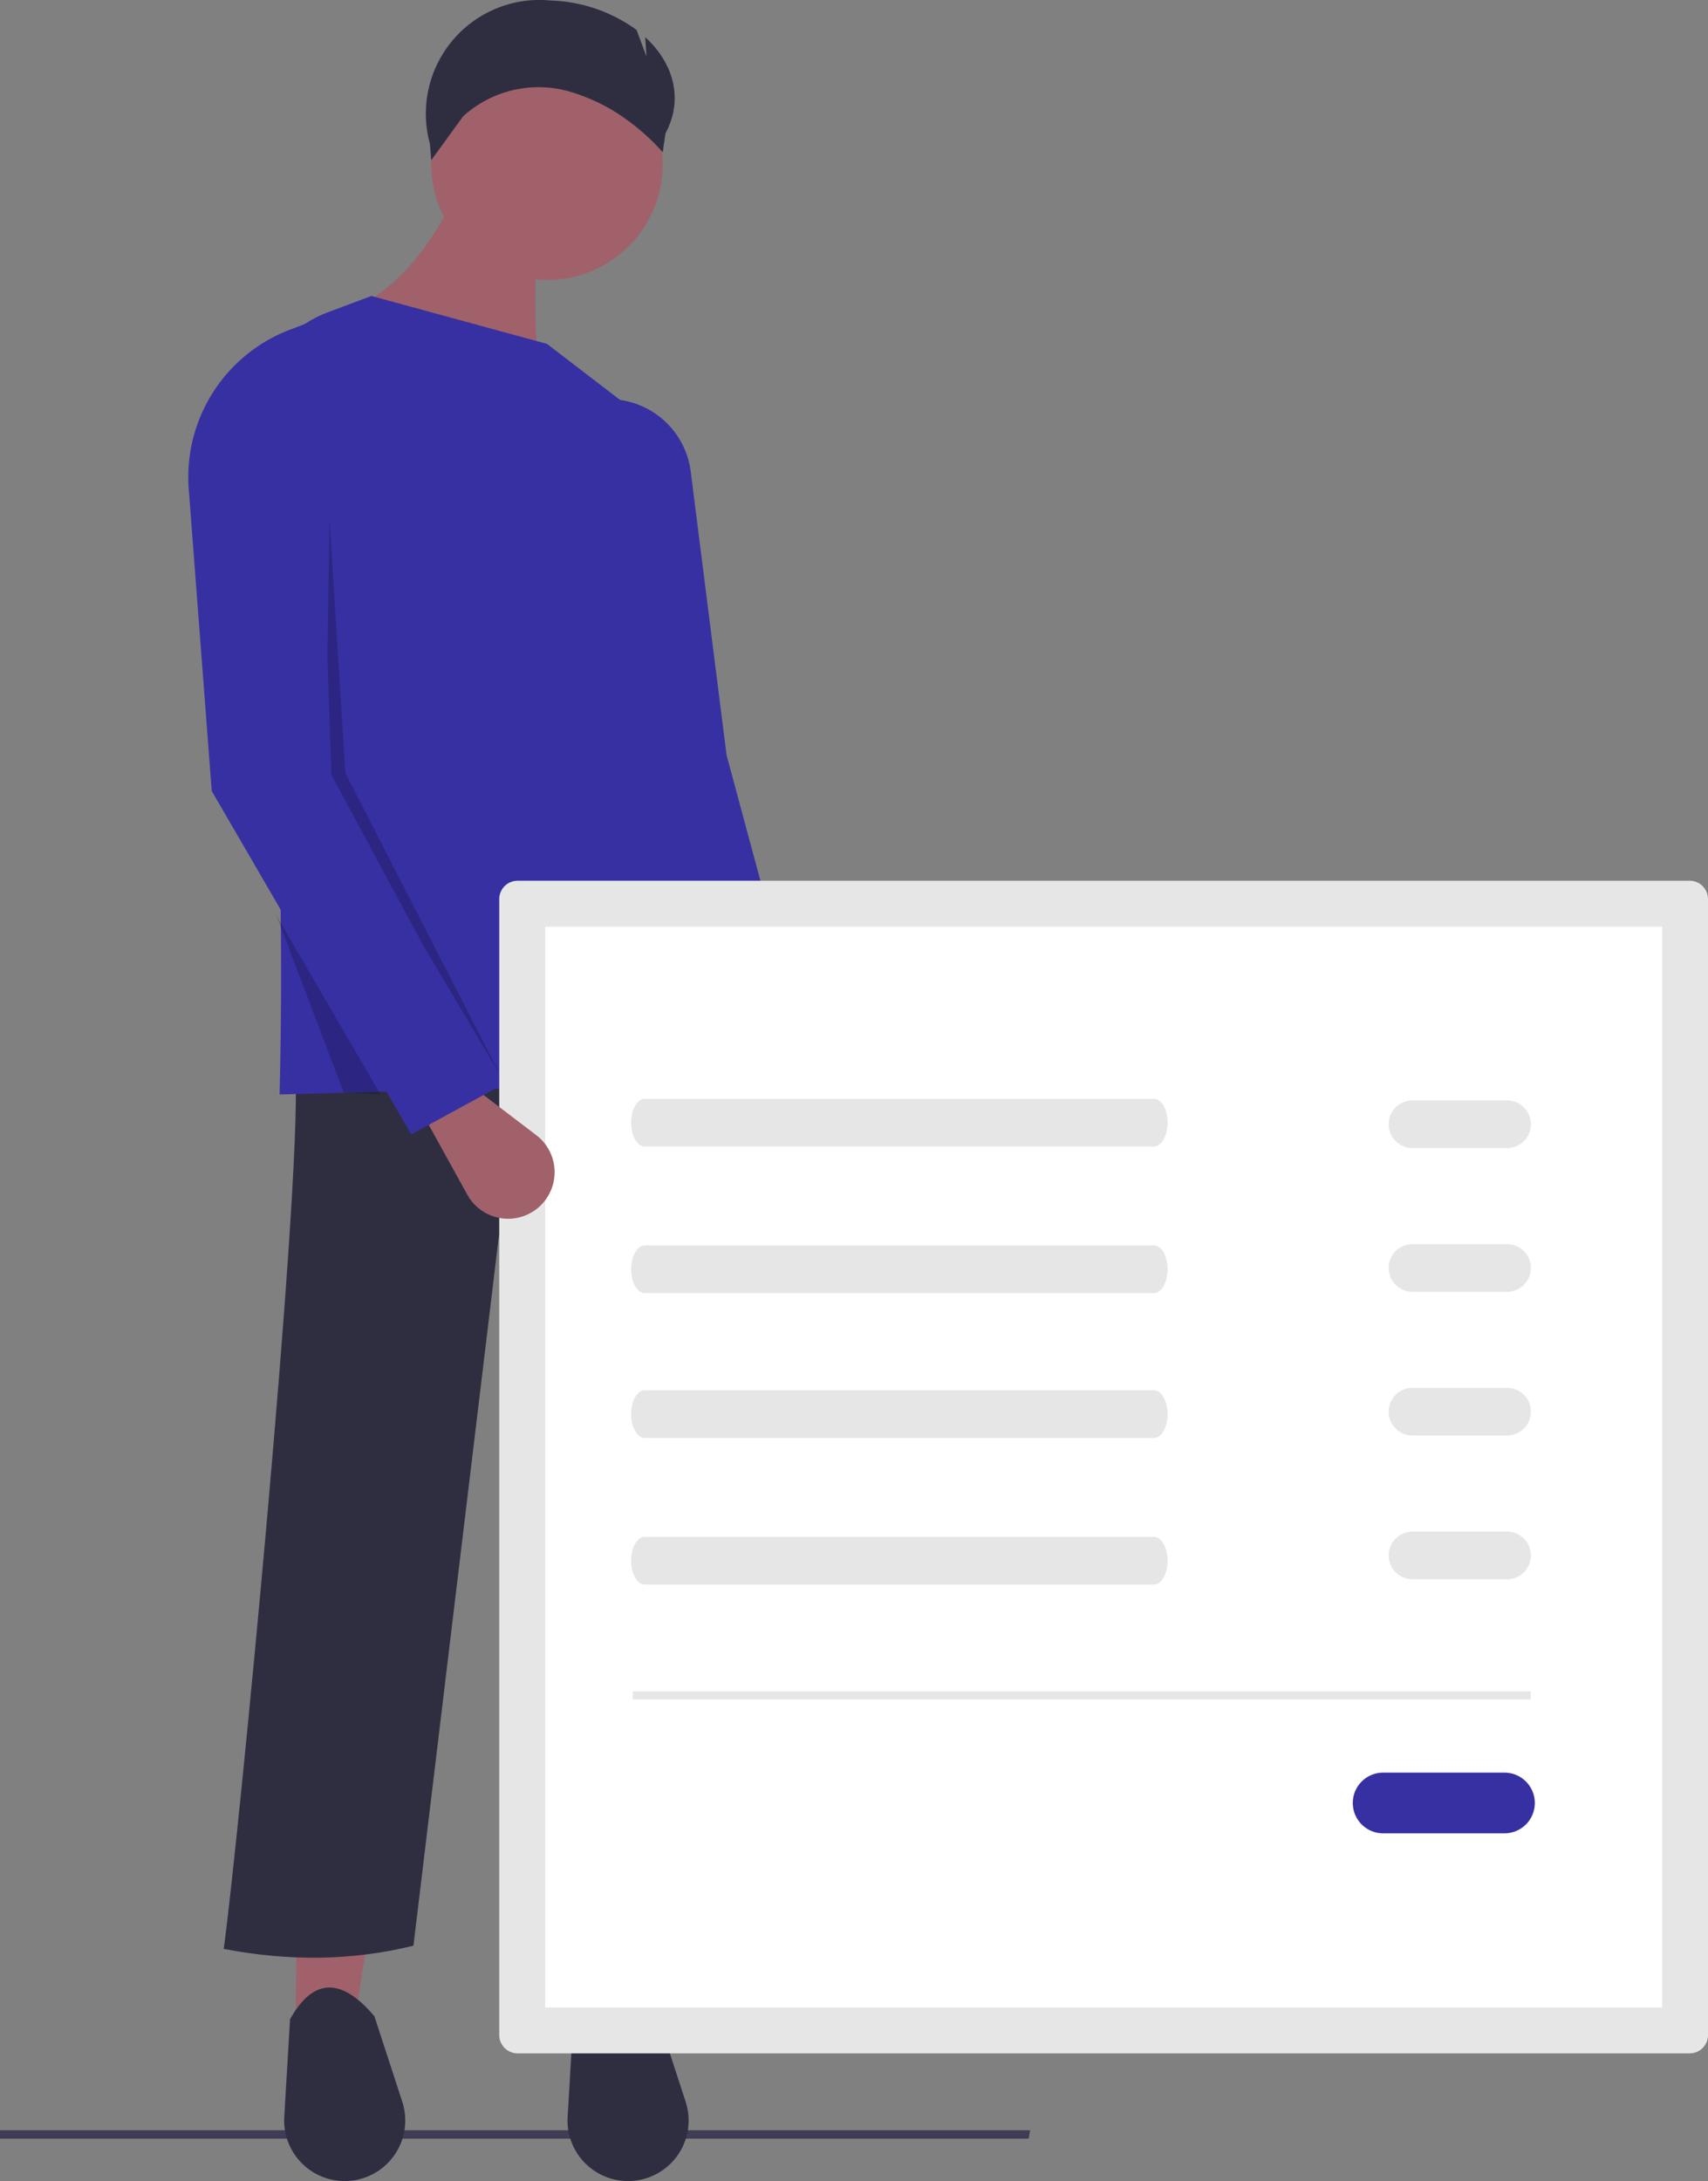 <svg id="fa31da1d-917f-4e54-b738-e4bf96d4c31c" data-name="Layer 1" xmlns="http://www.w3.org/2000/svg" width="427.965" height="546.269" viewBox="0 0 427.965 546.269"><rect x="0" y="0" width="427.965" height="546.269" fill="#808080" stroke="none"/><polygon points="257.738 535.649 0 535.649 0 533.543 258.12 533.543 257.738 535.649" fill="#3f3d56"/><polygon points="89.053 505.128 74.053 506.128 76.053 349.128 113.053 349.128 89.053 505.128" fill="#a0616a"/><polygon points="161.053 505.128 146.053 506.128 148.053 349.128 171.983 349.134 161.053 505.128" fill="#a0616a"/><path d="M563.07,664.993c-15.702,7.161-30.46,6.796-44.508.761l-7.492-179.761L489.612,664.181c-15.691,3.882-31.55,3.865-47.541.813,3.683-26.693,19.406-189.195,18-219l105-5Z" transform="translate(-386.017 -176.866)" fill="#2f2e41"/><path d="M472.388,723.134h0a15.171,15.171,0,0,1-15.145-16.068l1.447-24.451c5.827-10.448,12.9-10.49,21.143-.755l6.978,21.399A15.171,15.171,0,0,1,472.388,723.134Z" transform="translate(-386.017 -176.866)" fill="#2f2e41"/><path d="M543.388,723.134h0a15.171,15.171,0,0,1-15.145-16.068l1.447-24.451c5.827-10.448,12.9-10.49,21.143-.755l6.978,21.399A15.171,15.171,0,0,1,543.388,723.134Z" transform="translate(-386.017 -176.866)" fill="#2f2e41"/><circle cx="137.053" cy="41.128" r="29" fill="#a0616a"/><path d="M522.07,272.993l-47-19c11.248-5.513,18.885-15.759,25-28h21C520.069,244.671,519.262,262.909,522.07,272.993Z" transform="translate(-386.017 -176.866)" fill="#a0616a"/><path d="M568.07,447.993l-112,3c1.364-53.779-1.029-109.116-6.643-165.789a29.127,29.127,0,0,1,18.767-30.132l10.876-4.079,44,12,20.766,15.921a21.257,21.257,0,0,1,8.244,18.348C548.937,343.173,555.956,394.281,568.07,447.993Z" transform="translate(-386.017 -176.866)" fill="#3730a3"/><path d="M580.558,485.87h0a11.662,11.662,0,0,1-12.266-10.355l-2.476-22.292,13.231-3.686,10.925,18.841A11.662,11.662,0,0,1,580.558,485.87Z" transform="translate(-386.017 -176.866)" fill="#a0616a"/><path d="M592.07,454.993l-26,1-20-80-5-99h0a20.762,20.762,0,0,1,18.023,17.997l8.977,71.003Z" transform="translate(-386.017 -176.866)" fill="#3730a3"/><polygon points="82.553 129.628 81.553 195.628 125.553 269.628 86.553 193.628 82.553 129.628" opacity="0.2"/><polygon points="69.277 229.313 95.356 274.128 86.114 273.628 69.277 229.313" opacity="0.2"/><path d="M515.701,397.458a4.594,4.594,0,0,0-4.589,4.589V686.563a4.594,4.594,0,0,0,4.589,4.589H809.394a4.594,4.594,0,0,0,4.589-4.589V402.047a4.594,4.594,0,0,0-4.589-4.589Z" transform="translate(-386.017 -176.866)" fill="#e6e6e6"/><path d="M522.612,679.652H802.482V408.958H522.612Z" transform="translate(-386.017 -176.866)" fill="#fff"/><path d="M547.539,452.083c-1.867,0-3.386,2.676-3.386,5.966s1.519,5.966,3.386,5.966H675.184c1.867,0,3.386-2.676,3.386-5.966s-1.519-5.966-3.386-5.966Z" transform="translate(-386.017 -176.866)" fill="#e6e6e6"/><path d="M547.539,488.795c-1.867,0-3.386,2.676-3.386,5.966s1.519,5.966,3.386,5.966H675.184c1.867,0,3.386-2.676,3.386-5.966s-1.519-5.966-3.386-5.966Z" transform="translate(-386.017 -176.866)" fill="#e6e6e6"/><path d="M547.539,525.083c-1.867,0-3.386,2.676-3.386,5.966s1.519,5.966,3.386,5.966H675.184c1.867,0,3.386-2.676,3.386-5.966s-1.519-5.966-3.386-5.966Z" transform="translate(-386.017 -176.866)" fill="#e6e6e6"/><path d="M547.539,561.795c-1.867,0-3.386,2.676-3.386,5.966s1.519,5.966,3.386,5.966H675.184c1.867,0,3.386-2.676,3.386-5.966s-1.519-5.966-3.386-5.966Z" transform="translate(-386.017 -176.866)" fill="#e6e6e6"/><path d="M739.852,452.476a5.966,5.966,0,0,0,0,11.931h23.863a5.966,5.966,0,0,0,0-11.931Z" transform="translate(-386.017 -176.866)" fill="#e6e6e6"/><path d="M739.852,488.476a5.966,5.966,0,0,0,0,11.931h23.863a5.966,5.966,0,0,0,0-11.931Z" transform="translate(-386.017 -176.866)" fill="#e6e6e6"/><path d="M739.852,524.476a5.966,5.966,0,0,0,0,11.931h23.863a5.966,5.966,0,0,0,0-11.931Z" transform="translate(-386.017 -176.866)" fill="#e6e6e6"/><path d="M739.852,560.476a5.966,5.966,0,0,0,0,11.931h23.863a5.966,5.966,0,0,0,0-11.931Z" transform="translate(-386.017 -176.866)" fill="#e6e6e6"/><path d="M732.581,620.84a7.601,7.601,0,0,0,0,15.203h30.406a7.601,7.601,0,0,0,0-15.203Z" transform="translate(-386.017 -176.866)" fill="#3730a3"/><rect x="158.553" y="423.628" width="225" height="2" fill="#e6e6e6"/><path d="M518.416,480.944l0,0a11.662,11.662,0,0,1-15.303-4.849l-10.849-19.631,10.8-8.486,17.324,13.199A11.662,11.662,0,0,1,518.416,480.944Z" transform="translate(-386.017 -176.866)" fill="#a0616a"/><path d="M511.07,448.993l-22,12-50-86-5.762-75.626a39.499,39.499,0,0,1,25.278-39.895l6.484-2.479,4,114Z" transform="translate(-386.017 -176.866)" fill="#3730a3"/><path d="M547.678,186.164,548,191l-2.49-6.64a38.65,38.65,0,0,0-21.484-7.367l-0-0A28.484,28.484,0,0,0,493.724,212.839l.346,4.154,8-11h0a28.124,28.124,0,0,1,27.075-6.073,47.717,47.717,0,0,1,10.018,4.365,55.048,55.048,0,0,1,12.907,10.707l.695-4.726C557.436,201.482,554.656,192.563,547.678,186.164Z" transform="translate(-386.017 -176.866)" fill="#2f2e41"/></svg>